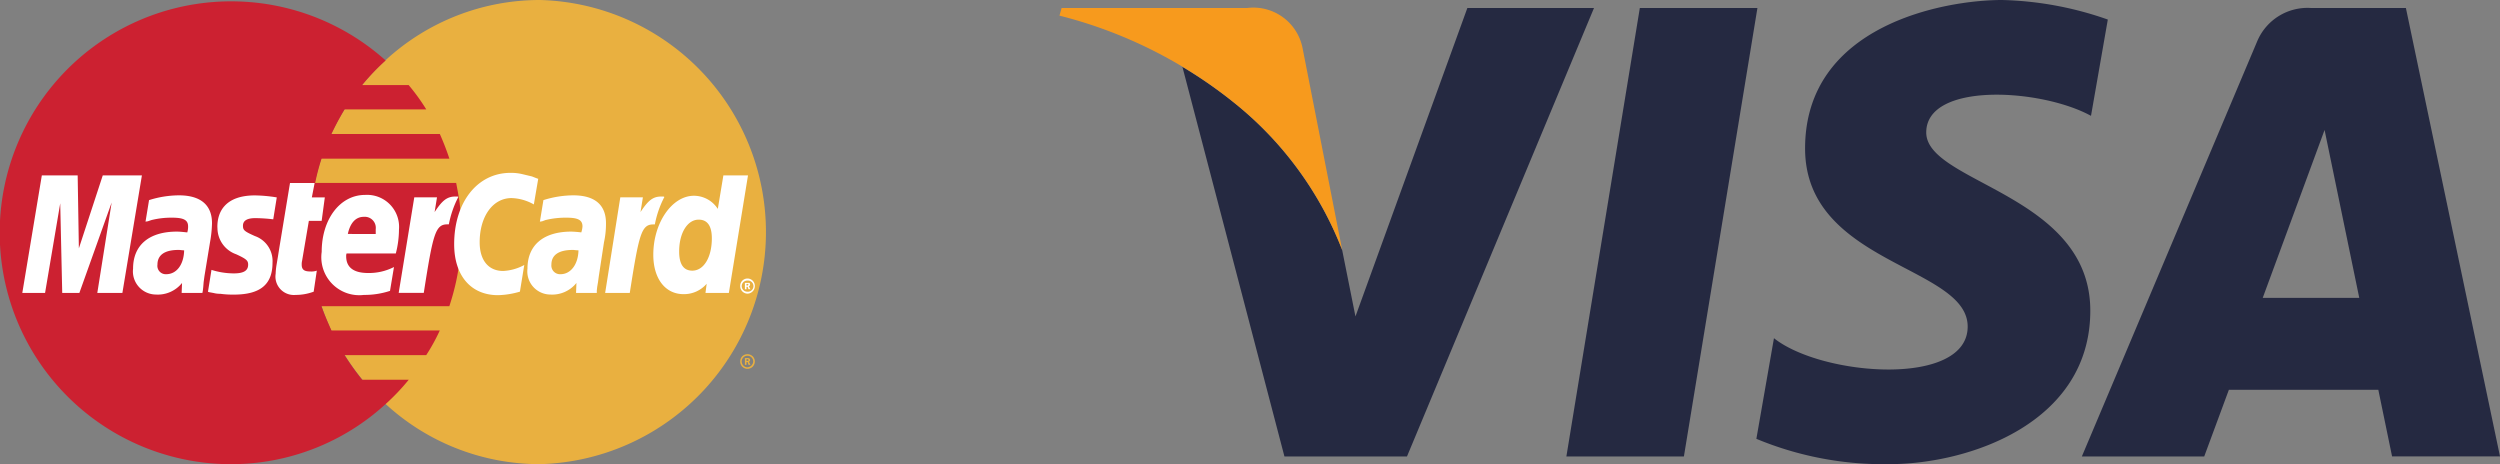 <svg xmlns="http://www.w3.org/2000/svg" width="71.07" height="13.196" viewBox="0 0 71.07 13.196">
  <rect x="0" y="0" width="71.07" height="13.196" fill="#808080" stroke="none"/>
  <defs>
    <style>
      .cls-1 {
        fill: #e9b040;
      }

      .cls-2 {
        fill: #cc2131;
      }

      .cls-3 {
        fill: #fff;
      }

      .cls-4 {
        fill: #252941;
      }

      .cls-5 {
        fill: #f79a1d;
      }
    </style>
  </defs>
  <g id="Symbol_218_7" data-name="Symbol 218 – 7" transform="translate(-212.507 -384)">
    <g id="Mastercard" transform="translate(212.507 384.1)">
      <path id="Path_15" data-name="Path 15" class="cls-1" d="M858.363,11.385a6.474,6.474,0,0,0,4.394,1.71,6.6,6.6,0,0,0,0-13.195,6.474,6.474,0,0,0-4.394,1.71,6.6,6.6,0,0,0,0,9.775Z" transform="translate(-847.401)"/>
      <path id="Path_16" data-name="Path 16" class="cls-1" d="M2047.5,979.9a.2.2,0,0,1,.2-.2.205.205,0,0,1,.215.2.208.208,0,0,1-.215.215A.205.205,0,0,1,2047.5,979.9Zm.2.171a.174.174,0,0,0,.17-.17.164.164,0,0,0-.17-.158.162.162,0,0,0-.158.158A.173.173,0,0,0,2047.7,980.074Zm-.022-.069h-.045v-.192h.079a.068.068,0,0,1,.045.011c.023.011.023.023.023.045s-.011.045-.034.045l.045.09h-.057l-.022-.079h-.034v-.034h.045c.011,0,.011-.011.011-.023s0-.011-.011-.023h-.045Z" transform="translate(-2026.457 -969.73)"/>
      <path id="Path_17" data-name="Path 17" class="cls-2" d="M13.081,5.9c-.023-.237-.068-.465-.113-.7H8.959a6.873,6.873,0,0,1,.181-.691h3.635q-.119-.358-.271-.7H9.422c.113-.239.238-.474.374-.7h2.322a5.857,5.857,0,0,0-.5-.691H10.295a6.437,6.437,0,0,1,.668-.7A6.579,6.579,0,1,0,6.557,13.195a6.5,6.5,0,0,0,4.406-1.71,6.222,6.222,0,0,0,.657-.691H10.295a7.843,7.843,0,0,1-.5-.7h2.322a5.347,5.347,0,0,0,.385-.7H9.422c-.1-.226-.2-.453-.284-.691h3.636a7.126,7.126,0,0,0,.192-.7,6.989,6.989,0,0,0,.113-.7c.023-.229.034-.46.034-.691a6.856,6.856,0,0,0-.033-.705Z" transform="translate(0 -0.099)"/>
      <path id="Path_18" data-name="Path 18" class="cls-3" d="M2047.5,770.515a.206.206,0,0,1,.2-.215.208.208,0,0,1,.215.215.215.215,0,0,1-.215.215A.212.212,0,0,1,2047.5,770.515Zm.2.159a.159.159,0,1,0,0-.316.158.158,0,0,0,0,.316Zm-.022-.069h-.045v-.181h.124c.023.011.023.034.023.056a.061.061,0,0,1-.034.045l.045.079h-.057l-.022-.068h-.034V770.5h.022c.011,0,.022,0,.022-.011s.011-.011.011-.023a.011.011,0,0,0-.011-.011c0-.011-.011,0-.022,0h-.022Z" transform="translate(-2026.457 -762.482)"/>
      <path id="Path_19" data-name="Path 19" class="cls-3" d="M76.366,478.371l-.124.725a1.362,1.362,0,0,0-.634-.181c-.532,0-.906.521-.906,1.257,0,.51.249.815.668.815a1.391,1.391,0,0,0,.6-.17l-.124.758a2.368,2.368,0,0,1-.623.1c-.77,0-1.246-.555-1.246-1.449,0-1.189.657-2.028,1.6-2.028a1.392,1.392,0,0,1,.328.034l.284.068c.09.035.113.046.181.069Zm-2.288.5h-.068c-.237,0-.374.113-.589.442l.068-.419h-.646L72.4,481.61h.713c.26-1.665.328-1.948.668-1.948h.045a2.838,2.838,0,0,1,.271-.781l-.021-.012Zm-4.1,2.707a1.474,1.474,0,0,1-.51.09.524.524,0,0,1-.566-.6,1.893,1.893,0,0,1,.023-.238l.045-.271.034-.215.306-1.857h.7l-.079.408H70.3l-.09.668h-.364l-.192,1.133a.424.424,0,0,0-.011.113c0,.136.068.192.237.192a.47.47,0,0,0,.192-.023l-.089.6Zm-2.73-1.824a.792.792,0,0,0,.532.758c.295.136.34.181.34.295,0,.17-.124.249-.408.249a2.122,2.122,0,0,1-.634-.1l-.1.623.034.011.124.023a.738.738,0,0,0,.192.023,2.626,2.626,0,0,0,.385.023c.747,0,1.1-.284,1.1-.906a.752.752,0,0,0-.5-.758c-.306-.136-.34-.17-.34-.295,0-.147.124-.215.351-.215a4.423,4.423,0,0,1,.51.034l.1-.623a4.112,4.112,0,0,0-.623-.057c-.793,0-1.076.42-1.065.918Zm14.541,1.858h-.668l.034-.261a.849.849,0,0,1-.657.295c-.521,0-.86-.442-.86-1.121,0-.906.532-1.676,1.155-1.676a.811.811,0,0,1,.679.374l.158-.952h.7l-.544,3.341Zm-1.042-.634c.329,0,.555-.385.555-.918,0-.351-.124-.532-.374-.532-.318,0-.555.374-.555.906,0,.362.125.544.374.544Zm-8.6.577a2.332,2.332,0,0,1-.736.113,1.079,1.079,0,0,1-1.2-1.223c0-.929.521-1.62,1.234-1.62a.91.91,0,0,1,.963.986,2.742,2.742,0,0,1-.09.679h-1.4a.221.221,0,0,0-.011.079c0,.318.215.476.623.476a1.559,1.559,0,0,0,.736-.17l-.113.679Zm-.4-1.619V479.8a.314.314,0,0,0-.34-.352c-.226,0-.385.17-.453.487Zm-7.215,1.676h-.7l.408-2.571-.918,2.571h-.487l-.057-2.549-.431,2.549H61.7l.555-3.341h1.019l.034,2.073.679-2.073H65.1l-.555,3.341ZM66.3,480.4c-.068,0-.1-.011-.158-.011-.4,0-.6.147-.6.419a.238.238,0,0,0,.249.271c.295,0,.5-.272.51-.679Zm.521,1.212H66.23l.011-.284a.883.883,0,0,1-.747.329.658.658,0,0,1-.645-.736c0-.668.453-1.053,1.246-1.053.079,0,.181.011.295.023a.571.571,0,0,0,.023-.17c0-.181-.124-.249-.453-.249a2.343,2.343,0,0,0-.589.068l-.1.034-.068.011.1-.612a2.857,2.857,0,0,1,.85-.136c.611,0,.94.271.94.792a3.43,3.43,0,0,1-.057.544l-.158.963-.023.17-.011.136-.011.1-.013.068ZM77.51,480.4c-.079,0-.113-.011-.158-.011-.408,0-.611.147-.611.419a.247.247,0,0,0,.261.271c.283,0,.5-.272.509-.679Zm.521,1.212h-.589l.011-.284a.883.883,0,0,1-.747.329.658.658,0,0,1-.645-.736c0-.668.453-1.053,1.246-1.053a2.843,2.843,0,0,1,.284.023.718.718,0,0,0,.034-.17c0-.181-.124-.249-.453-.249a2.43,2.43,0,0,0-.6.068l-.09.034-.068.011.1-.612a2.857,2.857,0,0,1,.85-.136c.611,0,.929.271.929.792a2.435,2.435,0,0,1-.057.544l-.147.963-.023.17-.023.136-.011.1,0,.068Zm1.9-2.741h-.068c-.237,0-.374.113-.589.442l.068-.419H78.7l-.431,2.718h.7c.261-1.665.329-1.948.668-1.948h.045a2.839,2.839,0,0,1,.271-.781l-.022-.012Z" transform="translate(-61.066 -473.384)"/>
    </g>
    <g id="logo" transform="translate(242.5 383.854)">
      <path id="a" class="cls-4" d="M3.483,12.748H0L4.983.95A1.551,1.551,0,0,1,6.526,0H9.212l2.675,12.747H8.819l-.391-1.893H4.179l-.7,1.893ZM6.9,3.467h0L5.142,8.239H7.886L6.9,3.467Z" transform="translate(29.19 0.374)"/>
      <path id="s" class="cls-4" d="M9.513,3.293,9.991.556A9.707,9.707,0,0,0,6.985,0c-1.658,0-5.6.72-5.6,4.22,0,3.294,4.622,3.335,4.622,5.064S1.865,10.7.5,9.614L0,12.475a9.41,9.41,0,0,0,3.772.72c2.28,0,5.721-1.173,5.721-4.364,0-3.315-4.664-3.624-4.664-5.065s3.255-1.256,4.684-.473" transform="translate(19.937 0.146)"/>
      <path id="i" class="cls-4" d="M3.341,12.748H0L2.088,0H5.431L3.341,12.748" transform="translate(14.536 0.374)"/>
      <path id="v" class="cls-4" d="M6.383,12.748H2.9L0,1.674A12.751,12.751,0,0,1,1.463,2.688,10.021,10.021,0,0,1,4.541,6.88l.378,1.888L8.1,0h3.6L6.384,12.748Z" transform="translate(3.621 0.374)"/>
      <path id="shape" class="cls-5" d="M8.038,6.88,6.913,1.148A1.426,1.426,0,0,0,5.328,0H.062L0,.216A12.987,12.987,0,0,1,4.96,2.688,9.932,9.932,0,0,1,8.038,6.88" transform="translate(0.125 0.374)"/>
    </g>
  </g>
</svg>
